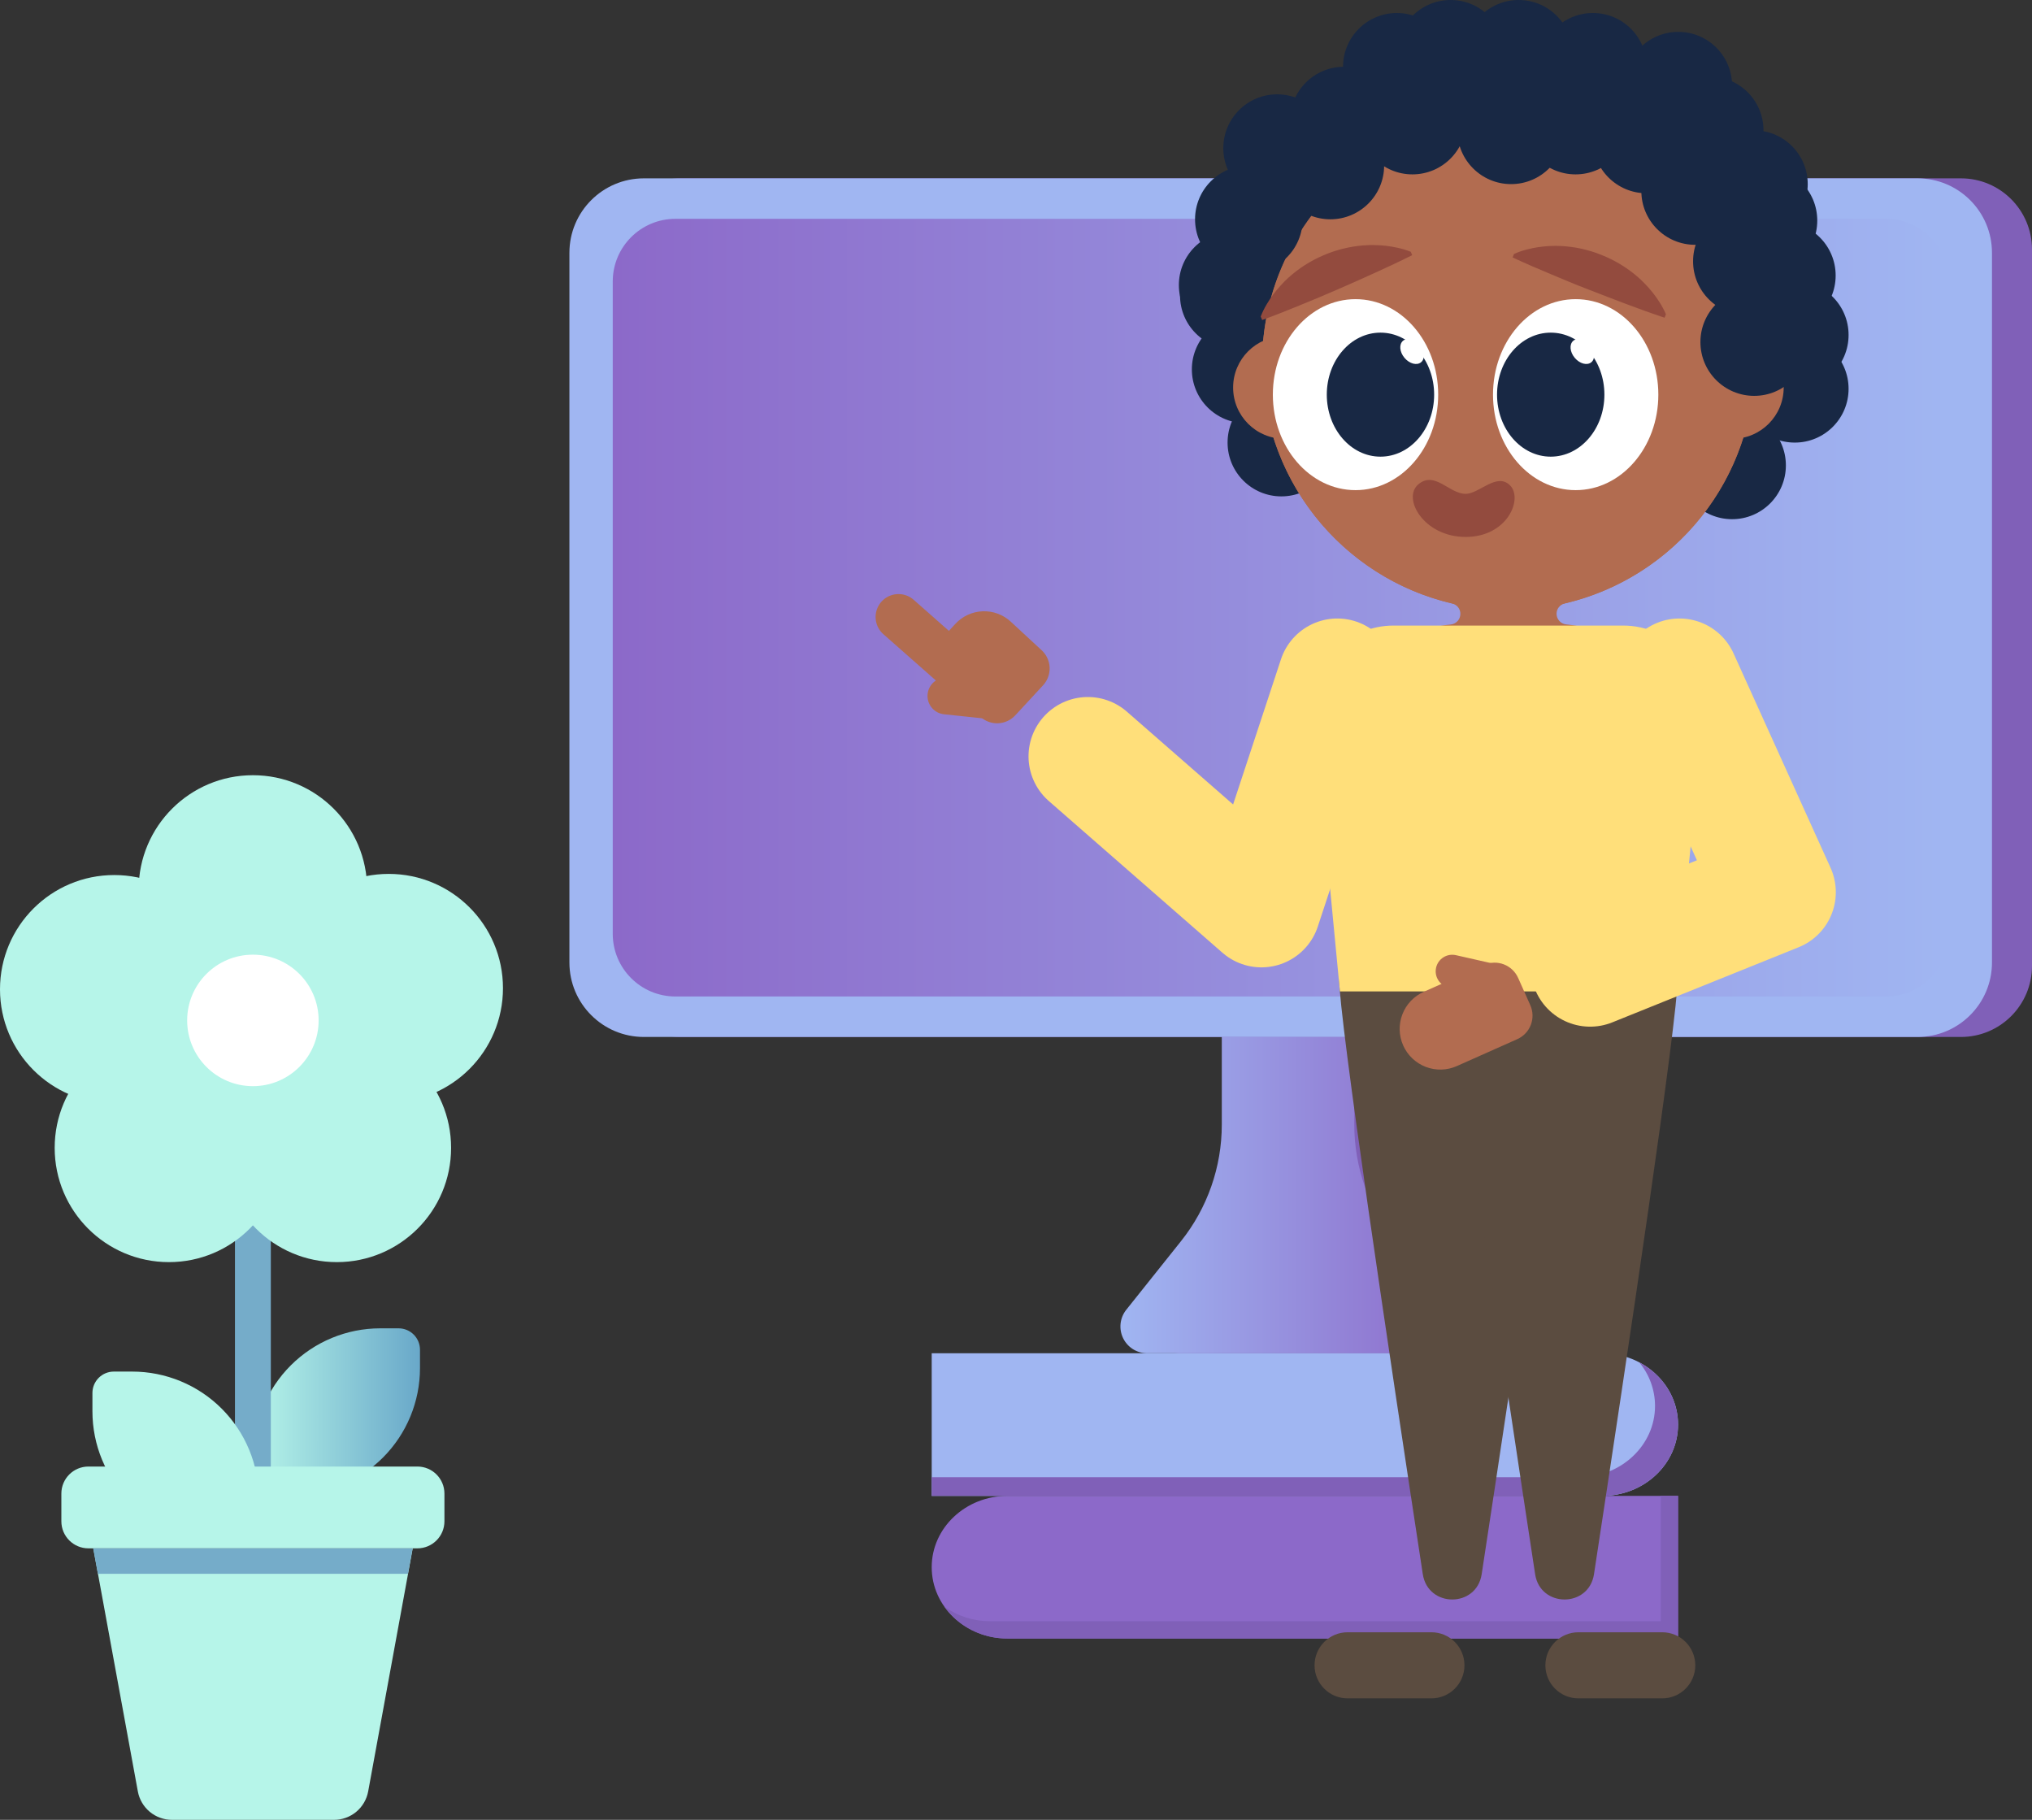 <svg width="670" height="600" viewBox="0 0 670 600" fill="none" xmlns="http://www.w3.org/2000/svg">
<rect x="0" y="0" width="670" height="600" fill="#333333" stroke="none"/>
<path d="M125.381 437.949H131.428C132.354 437.949 133.272 438.132 134.128 438.486C134.984 438.841 135.762 439.361 136.417 440.016C137.072 440.671 137.592 441.449 137.946 442.305C138.301 443.161 138.483 444.078 138.483 445.005V451.051C138.483 462.123 134.085 472.741 126.257 480.569C118.428 488.398 107.81 492.796 96.739 492.796H90.692C88.821 492.796 87.026 492.053 85.703 490.729C84.38 489.406 83.637 487.612 83.637 485.74V479.694C83.637 468.622 88.035 458.005 95.863 450.176C103.692 442.347 114.31 437.949 125.381 437.949Z" fill="url(#paint0_linear)"/>
<path d="M83.386 336.432V495.419" stroke="#75ACC9" stroke-width="11.83" stroke-miterlimit="10"/>
<path d="M78.267 507.055H72.22C61.149 507.055 50.531 502.657 42.703 494.828C34.874 486.999 30.476 476.382 30.476 465.31V459.264C30.476 457.392 31.219 455.598 32.542 454.275C33.866 452.951 35.66 452.208 37.532 452.208H43.578C54.648 452.206 65.266 456.601 73.096 464.427C80.925 472.252 85.326 482.868 85.33 493.938V499.984C85.33 500.911 85.148 501.828 84.793 502.684C84.438 503.54 83.919 504.318 83.263 504.973C82.608 505.629 81.831 506.148 80.975 506.503C80.118 506.857 79.201 507.04 78.275 507.04L78.267 507.055Z" fill="url(#paint1_linear)"/>
<path d="M110.099 600.001H56.703C54.026 600.001 51.433 599.062 49.377 597.348C47.32 595.633 45.93 593.252 45.449 590.618L30.764 510.487H136.082L121.397 590.618C120.914 593.259 119.518 595.647 117.453 597.362C115.387 599.077 112.784 600.012 110.099 600.001Z" fill="url(#paint2_linear)"/>
<path d="M137.622 483.517H29.151C24.226 483.517 20.232 487.51 20.232 492.436V501.568C20.232 506.494 24.226 510.487 29.151 510.487H137.622C142.548 510.487 146.541 506.494 146.541 501.568V492.436C146.541 487.51 142.548 483.517 137.622 483.517Z" fill="url(#paint3_linear)"/>
<path d="M30.727 510.487H136.045L134.499 518.891H32.266L30.727 510.487Z" fill="#75ACC9"/>
<path d="M111.064 416.12C131.87 416.12 148.736 399.253 148.736 378.448C148.736 357.643 131.87 340.776 111.064 340.776C90.259 340.776 73.393 357.643 73.393 378.448C73.393 399.253 90.259 416.12 111.064 416.12Z" fill="url(#paint4_linear)"/>
<path d="M55.701 416.12C76.507 416.12 93.373 399.253 93.373 378.448C93.373 357.643 76.507 340.776 55.701 340.776C34.895 340.776 18.029 357.643 18.029 378.448C18.029 399.253 34.895 416.12 55.701 416.12Z" fill="url(#paint5_linear)"/>
<path d="M83.386 330.929C104.192 330.929 121.058 314.063 121.058 293.258C121.058 272.452 104.192 255.586 83.386 255.586C62.581 255.586 45.715 272.452 45.715 293.258C45.715 314.063 62.581 330.929 83.386 330.929Z" fill="url(#paint6_linear)"/>
<path d="M37.672 363.843C58.477 363.843 75.343 346.977 75.343 326.172C75.343 305.366 58.477 288.5 37.672 288.5C16.866 288.5 0 305.366 0 326.172C0 346.977 16.866 363.843 37.672 363.843Z" fill="url(#paint7_linear)"/>
<path d="M128.172 363.467C148.977 363.467 165.843 346.601 165.843 325.796C165.843 304.99 148.977 288.124 128.172 288.124C107.366 288.124 90.5 304.99 90.5 325.796C90.5 346.601 107.366 363.467 128.172 363.467Z" fill="url(#paint8_linear)"/>
<path d="M83.386 358.106C95.357 358.106 105.061 348.402 105.061 336.431C105.061 324.46 95.357 314.756 83.386 314.756C71.415 314.756 61.711 324.46 61.711 336.431C61.711 348.402 71.415 358.106 83.386 358.106Z" fill="white"/>
<path d="M457.628 370.801V335.287H413.954V370.801C413.955 384.757 409.216 398.299 400.513 409.209L382.425 431.878C381.404 433.178 380.769 434.738 380.59 436.38C380.411 438.023 380.697 439.683 381.414 441.171C382.131 442.66 383.251 443.918 384.647 444.802C386.043 445.686 387.658 446.161 389.311 446.174H482.271C483.923 446.161 485.539 445.686 486.935 444.802C488.331 443.918 489.451 442.66 490.168 441.171C490.885 439.683 491.171 438.023 490.992 436.38C490.813 434.738 490.178 433.178 489.157 431.878L471.069 409.209C462.366 398.299 457.627 384.757 457.628 370.801Z" fill="#8060B8"/>
<path d="M446.545 370.801V335.287H402.856V370.801C402.854 384.757 398.112 398.3 389.407 409.209L371.319 431.878C370.299 433.178 369.663 434.738 369.484 436.38C369.306 438.023 369.591 439.683 370.308 441.171C371.025 442.66 372.145 443.918 373.541 444.802C374.937 445.686 376.553 446.161 378.205 446.174H471.173C472.825 446.16 474.439 445.684 475.834 444.799C477.229 443.914 478.348 442.657 479.064 441.168C479.78 439.68 480.065 438.021 479.886 436.379C479.707 434.737 479.072 433.177 478.052 431.878L459.971 409.209C451.274 398.297 446.54 384.755 446.545 370.801Z" fill="url(#paint9_linear)"/>
<path d="M646.561 58.8H224.373C211.43 58.8 200.938 69.292 200.938 82.235V318.451C200.938 331.394 211.43 341.886 224.373 341.886H646.561C659.503 341.886 669.996 331.394 669.996 318.451V82.235C669.996 69.292 659.503 58.8 646.561 58.8Z" fill="#8060B8"/>
<path d="M632.251 58.8H212.302C198.741 58.8 187.747 69.793 187.747 83.355V317.331C187.747 330.892 198.741 341.886 212.302 341.886H632.251C645.812 341.886 656.805 330.892 656.805 317.331V83.355C656.805 69.793 645.812 58.8 632.251 58.8Z" fill="url(#paint10_linear)"/>
<path d="M621.845 72.145H222.71C211.292 72.145 202.036 81.401 202.036 92.819V307.868C202.036 319.285 211.292 328.541 222.71 328.541H621.845C633.263 328.541 642.518 319.285 642.518 307.868V92.819C642.518 81.401 633.263 72.145 621.845 72.145Z" fill="url(#paint11_linear)"/>
<path d="M307.207 446.174H528.31C542.112 446.174 553.299 456.698 553.299 469.683C553.299 482.667 542.112 493.192 528.31 493.192H307.207" fill="url(#paint12_linear)"/>
<path d="M540.499 449.163C543.855 453.197 545.696 458.277 545.706 463.525C545.706 476.502 534.519 487.034 520.717 487.034H307.207V493.191H528.31C542.112 493.191 553.299 482.666 553.299 469.682C553.299 460.866 548.129 453.184 540.499 449.163Z" fill="#8060B8"/>
<path d="M553.299 493.191H332.189C318.394 493.191 307.207 503.716 307.207 516.7C307.207 529.685 318.394 540.209 332.189 540.209H553.299" fill="url(#paint13_linear)"/>
<path d="M547.606 493.191V534.516H326.496C321.087 534.538 315.808 532.867 311.397 529.736C313.778 533.012 316.906 535.672 320.523 537.494C324.14 539.316 328.139 540.247 332.189 540.209H553.299V493.191H547.606Z" fill="#8060B8"/>
<path d="M312.308 208.603L315.019 205.673C317.346 203.158 320.577 201.671 324 201.538C327.424 201.405 330.76 202.638 333.274 204.965L343.475 214.404C345.065 215.875 346.005 217.918 346.089 220.083C346.173 222.247 345.393 224.356 343.922 225.946L334.758 235.849C333.287 237.439 331.244 238.38 329.08 238.464C326.915 238.548 324.806 237.768 323.216 236.297L313.016 226.858C310.501 224.531 309.014 221.3 308.881 217.877C308.748 214.453 309.981 211.117 312.308 208.603Z" fill="#B26C50"/>
<path d="M305.86 228.813C306.029 227.212 306.826 225.744 308.078 224.732C309.329 223.719 310.931 223.245 312.532 223.414L329.319 225.184C329.674 225.222 330 225.399 330.225 225.677C330.45 225.955 330.555 226.311 330.518 226.666L329.527 236.063C329.489 236.419 329.312 236.745 329.034 236.97C328.757 237.195 328.401 237.3 328.045 237.262L311.258 235.492C309.657 235.323 308.189 234.525 307.177 233.274C306.164 232.023 305.69 230.421 305.859 228.82L305.86 228.813Z" fill="#B26C50"/>
<path d="M317.087 221.785L296.259 203.417" stroke="#B26C50" stroke-width="15.11" stroke-linecap="round" stroke-linejoin="round"/>
<path d="M406.817 115.114C416.611 115.114 424.552 107.174 424.552 97.379C424.552 87.585 416.611 79.644 406.817 79.644C397.022 79.644 389.082 87.585 389.082 97.379C389.082 107.174 397.022 115.114 406.817 115.114Z" fill="#182844"/>
<path d="M406.434 111.725C416.229 111.725 424.169 103.785 424.169 93.991C424.169 84.196 416.229 76.256 406.434 76.256C396.639 76.256 388.699 84.196 388.699 93.991C388.699 103.785 396.639 111.725 406.434 111.725Z" fill="#182844"/>
<path d="M591.788 128.179C601.582 128.179 609.522 120.238 609.522 110.444C609.522 100.649 601.582 92.709 591.788 92.709C581.993 92.709 574.053 100.649 574.053 110.444C574.053 120.238 581.993 128.179 591.788 128.179Z" fill="#182844"/>
<path d="M591.788 145.921C601.582 145.921 609.522 137.981 609.522 128.186C609.522 118.391 601.582 110.451 591.788 110.451C581.993 110.451 574.053 118.391 574.053 128.186C574.053 137.981 581.993 145.921 591.788 145.921Z" fill="#182844"/>
<path d="M571.114 171.177C580.908 171.177 588.848 163.236 588.848 153.442C588.848 143.647 580.908 135.707 571.114 135.707C561.319 135.707 553.379 143.647 553.379 153.442C553.379 163.236 561.319 171.177 571.114 171.177Z" fill="#182844"/>
<path d="M422.497 163.656C432.291 163.656 440.231 155.716 440.231 145.921C440.231 136.127 432.291 128.187 422.497 128.187C412.702 128.187 404.762 136.127 404.762 145.921C404.762 155.716 412.702 163.656 422.497 163.656Z" fill="#182844"/>
<path d="M410.72 139.521C420.515 139.521 428.455 131.581 428.455 121.787C428.455 111.992 420.515 104.052 410.72 104.052C400.926 104.052 392.985 111.992 392.985 121.787C392.985 131.581 400.926 139.521 410.72 139.521Z" fill="#182844"/>
<path d="M591.787 111.947C591.787 163.981 549.601 171.176 497.568 171.176C445.534 171.176 403.355 163.981 403.355 111.947C403.575 87.104 413.598 63.353 431.243 45.863C448.888 28.373 472.727 18.561 497.571 18.561C522.416 18.561 546.255 28.373 563.9 45.863C581.545 63.353 591.568 87.104 591.787 111.947Z" fill="#182844"/>
<path d="M421.09 66.572C430.885 66.572 438.825 58.632 438.825 48.837C438.825 39.043 430.885 31.102 421.09 31.102C411.296 31.102 403.355 39.043 403.355 48.837C403.355 58.632 411.296 66.572 421.09 66.572Z" fill="#182844"/>
<path d="M443.111 57.491C452.905 57.491 460.846 49.551 460.846 39.756C460.846 29.962 452.905 22.021 443.111 22.021C433.316 22.021 425.376 29.962 425.376 39.756C425.376 49.551 433.316 57.491 443.111 57.491Z" fill="#182844"/>
<path d="M460.573 39.757C470.367 39.757 478.307 31.817 478.307 22.022C478.307 12.227 470.367 4.287 460.573 4.287C450.778 4.287 442.838 12.227 442.838 22.022C442.838 31.817 450.778 39.757 460.573 39.757Z" fill="#182844"/>
<path d="M478.308 35.47C488.103 35.47 496.043 27.529 496.043 17.735C496.043 7.94 488.103 0 478.308 0C468.513 0 460.573 7.94 460.573 17.735C460.573 27.529 468.513 35.47 478.308 35.47Z" fill="#182844"/>
<path d="M500.742 35.47C510.536 35.47 518.476 27.529 518.476 17.735C518.476 7.94 510.536 0 500.742 0C490.947 0 483.007 7.94 483.007 17.735C483.007 27.529 490.947 35.47 500.742 35.47Z" fill="#182844"/>
<path d="M525.216 39.757C535.011 39.757 542.951 31.817 542.951 22.022C542.951 12.227 535.011 4.287 525.216 4.287C515.422 4.287 507.481 12.227 507.481 22.022C507.481 31.817 515.422 39.757 525.216 39.757Z" fill="#182844"/>
<path d="M553.378 45.979C563.173 45.979 571.113 38.039 571.113 28.244C571.113 18.45 563.173 10.51 553.378 10.51C543.584 10.51 535.644 18.45 535.644 28.244C535.644 38.039 543.584 45.979 553.378 45.979Z" fill="#182844"/>
<path d="M563.726 60.701C573.521 60.701 581.461 52.761 581.461 42.966C581.461 33.172 573.521 25.231 563.726 25.231C553.931 25.231 545.991 33.172 545.991 42.966C545.991 52.761 553.931 60.701 563.726 60.701Z" fill="#182844"/>
<path d="M578.317 78.443C588.111 78.443 596.052 70.503 596.052 60.708C596.052 50.914 588.111 42.974 578.317 42.974C568.522 42.974 560.582 50.914 560.582 60.708C560.582 70.503 568.522 78.443 578.317 78.443Z" fill="#182844"/>
<path d="M581.461 90.456C591.256 90.456 599.196 82.516 599.196 72.721C599.196 62.926 591.256 54.986 581.461 54.986C571.667 54.986 563.727 62.926 563.727 72.721C563.727 82.516 571.667 90.456 581.461 90.456Z" fill="#182844"/>
<path d="M587.524 108.573C597.318 108.573 605.259 100.633 605.259 90.838C605.259 81.044 597.318 73.103 587.524 73.103C577.729 73.103 569.789 81.044 569.789 90.838C569.789 100.633 577.729 108.573 587.524 108.573Z" fill="#182844"/>
<path d="M423.491 144.67C432.826 144.67 440.394 137.103 440.394 127.768C440.394 118.433 432.826 110.865 423.491 110.865C414.156 110.865 406.589 118.433 406.589 127.768C406.589 137.103 414.156 144.67 423.491 144.67Z" fill="#B26C50"/>
<path d="M571.225 144.67C580.56 144.67 588.127 137.103 588.127 127.768C588.127 118.433 580.56 110.865 571.225 110.865C561.89 110.865 554.322 118.433 554.322 127.768C554.322 137.103 561.89 144.67 571.225 144.67Z" fill="#B26C50"/>
<path d="M497.353 201.078C542.202 201.078 578.559 164.721 578.559 119.872C578.559 75.023 542.202 38.666 497.353 38.666C452.505 38.666 416.147 75.023 416.147 119.872C416.147 164.721 452.505 201.078 497.353 201.078Z" fill="#B26C50"/>
<path d="M578.566 119.909C578.565 98.445 570.066 77.855 554.928 62.638C539.79 47.421 519.244 38.816 497.78 38.703C453.421 38.475 416.692 74.541 416.155 118.893C415.925 137.39 422.015 155.411 433.418 169.976C444.822 184.542 460.855 194.779 478.867 198.994C479.63 199.178 480.308 199.616 480.791 200.235C481.274 200.854 481.533 201.619 481.526 202.404C481.519 203.292 481.18 204.145 480.574 204.794C479.968 205.443 479.141 205.841 478.256 205.909C469.325 206.733 461.023 210.862 454.977 217.487C448.931 224.112 445.576 232.756 445.57 241.725C445.569 246.452 446.5 251.133 448.308 255.501C450.116 259.869 452.767 263.837 456.11 267.18C459.452 270.523 463.42 273.175 467.787 274.984C472.155 276.794 476.835 277.725 481.563 277.725H513.232C522.78 277.725 531.936 273.932 538.688 267.181C545.439 260.43 549.232 251.273 549.232 241.725C549.232 232.745 545.876 224.089 539.821 217.457C533.767 210.825 525.452 206.696 516.509 205.88C515.623 205.812 514.795 205.414 514.189 204.765C513.582 204.116 513.24 203.263 513.232 202.374C513.229 201.587 513.492 200.821 513.979 200.202C514.465 199.583 515.147 199.147 515.913 198.964C533.738 194.777 549.625 184.691 560.998 170.341C572.371 155.991 578.562 138.219 578.566 119.909Z" fill="#B26C50"/>
<path d="M483.257 162.824C487.742 162.824 493.516 155.643 497.891 160.018C502.266 164.392 497.111 177.031 483.257 177.031C469.404 177.031 462.223 164.23 467.665 159.679C473.108 155.127 477.837 162.824 483.257 162.824Z" fill="#934B3E"/>
<path d="M446.949 161.601C462.003 161.601 474.207 147.505 474.207 130.116C474.207 112.727 462.003 98.631 446.949 98.631C431.895 98.631 419.691 112.727 419.691 130.116C419.691 147.505 431.895 161.601 446.949 161.601Z" fill="white"/>
<path d="M455.175 150.561C464.949 150.561 472.872 141.407 472.872 130.116C472.872 118.824 464.949 109.671 455.175 109.671C445.4 109.671 437.477 118.824 437.477 130.116C437.477 141.407 445.4 150.561 455.175 150.561Z" fill="#182844"/>
<path d="M468.572 119.426C469.95 118.266 469.735 115.741 468.091 113.786C466.447 111.831 463.996 111.187 462.617 112.347C461.238 113.507 461.453 116.032 463.097 117.987C464.742 119.942 467.193 120.586 468.572 119.426Z" fill="white"/>
<path d="M519.537 161.601C534.591 161.601 546.795 147.505 546.795 130.116C546.795 112.727 534.591 98.631 519.537 98.631C504.483 98.631 492.279 112.727 492.279 130.116C492.279 147.505 504.483 161.601 519.537 161.601Z" fill="white"/>
<path d="M511.311 150.561C521.086 150.561 529.009 141.407 529.009 130.116C529.009 118.824 521.086 109.671 511.311 109.671C501.537 109.671 493.613 118.824 493.613 130.116C493.613 141.407 501.537 150.561 511.311 150.561Z" fill="#182844"/>
<path d="M524.711 119.425C526.09 118.265 525.875 115.74 524.231 113.785C522.586 111.83 520.136 111.186 518.757 112.346C517.378 113.506 517.593 116.031 519.237 117.986C520.881 119.941 523.332 120.585 524.711 119.425Z" fill="white"/>
<path d="M499.195 83.74C500.547 83.129 501.949 82.636 503.385 82.267C504.686 81.931 506.004 81.663 507.333 81.464C507.974 81.368 508.6 81.309 509.233 81.236C509.866 81.162 510.47 81.155 511.096 81.11C512.303 81.044 513.513 81.044 514.72 81.11C519.299 81.339 523.808 82.335 528.058 84.056C532.321 85.744 536.278 88.123 539.768 91.097C540.692 91.881 541.572 92.715 542.405 93.594C543.259 94.47 544.091 95.428 544.901 96.429C545.739 97.477 546.516 98.571 547.229 99.707C548.028 100.95 548.72 102.258 549.298 103.618L548.849 104.752C546.713 104.052 544.599 103.279 542.478 102.542L536.152 100.215C531.939 98.654 527.771 96.989 523.573 95.384C519.375 93.778 515.235 92.033 511.096 90.287L504.895 87.65C502.848 86.73 500.778 85.846 498.745 84.889L499.195 83.74ZM415.684 104.369C416.22 102.989 416.871 101.656 417.628 100.384C418.305 99.227 419.043 98.106 419.837 97.026C420.228 96.51 420.633 96.024 421.023 95.553C421.414 95.082 421.841 94.618 422.253 94.146C423.056 93.24 423.91 92.379 424.809 91.569C428.204 88.49 432.09 86.001 436.305 84.204C440.512 82.381 444.992 81.266 449.562 80.904C450.77 80.803 451.982 80.768 453.193 80.801C454.423 80.801 455.683 80.904 456.964 81.037C458.296 81.193 459.618 81.419 460.926 81.714C462.371 82.029 463.788 82.463 465.161 83.01L465.64 84.13C463.637 85.146 461.597 86.096 459.579 87.076L453.458 89.904C449.378 91.782 445.246 93.587 441.144 95.384C437.042 97.181 432.881 98.911 428.72 100.605L422.467 103.124C420.368 103.92 418.283 104.759 416.17 105.518L415.684 104.369Z" fill="#934B3E"/>
<path d="M438.649 72.302C448.443 72.302 456.384 64.362 456.384 54.567C456.384 44.772 448.443 36.832 438.649 36.832C428.854 36.832 420.914 44.772 420.914 54.567C420.914 64.362 428.854 72.302 438.649 72.302Z" fill="#182844"/>
<path d="M465.714 57.491C475.509 57.491 483.449 49.551 483.449 39.756C483.449 29.962 475.509 22.021 465.714 22.021C455.92 22.021 447.979 29.962 447.979 39.756C447.979 49.551 455.92 57.491 465.714 57.491Z" fill="#182844"/>
<path d="M498.246 60.701C508.04 60.701 515.98 52.761 515.98 42.966C515.98 33.172 508.04 25.231 498.246 25.231C488.451 25.231 480.511 33.172 480.511 42.966C480.511 52.761 488.451 60.701 498.246 60.701Z" fill="#182844"/>
<path d="M519.499 57.491C529.294 57.491 537.234 49.551 537.234 39.756C537.234 29.962 529.294 22.021 519.499 22.021C509.705 22.021 501.765 29.962 501.765 39.756C501.765 49.551 509.705 57.491 519.499 57.491Z" fill="#182844"/>
<path d="M542.907 63.722C552.701 63.722 560.641 55.782 560.641 45.988C560.641 36.193 552.701 28.253 542.907 28.253C533.112 28.253 525.172 36.193 525.172 45.988C525.172 55.782 533.112 63.722 542.907 63.722Z" fill="#182844"/>
<path d="M558.925 80.712C568.72 80.712 576.66 72.772 576.66 62.977C576.66 53.182 568.72 45.242 558.925 45.242C549.131 45.242 541.19 53.182 541.19 62.977C541.19 72.772 549.131 80.712 558.925 80.712Z" fill="#182844"/>
<path d="M575.983 103.883C585.777 103.883 593.718 95.942 593.718 86.148C593.718 76.353 585.777 68.413 575.983 68.413C566.188 68.413 558.248 76.353 558.248 86.148C558.248 95.942 566.188 103.883 575.983 103.883Z" fill="#182844"/>
<path d="M578.405 130.514C588.199 130.514 596.139 122.574 596.139 112.78C596.139 102.985 588.199 95.045 578.405 95.045C568.61 95.045 560.67 102.985 560.67 112.78C560.67 122.574 568.61 130.514 578.405 130.514Z" fill="#182844"/>
<path d="M411.774 90.044C421.568 90.044 429.509 82.104 429.509 72.309C429.509 62.514 421.568 54.574 411.774 54.574C401.979 54.574 394.039 62.514 394.039 72.309C394.039 82.104 401.979 90.044 411.774 90.044Z" fill="#182844"/>
<path d="M516.156 322.283C516.156 336.011 499.599 446.655 488.545 519.015C486.843 530.129 470.869 530.129 469.131 519.015C458.083 446.655 441.52 336.011 441.52 322.283C441.52 317.382 442.485 312.53 444.36 308.002C446.236 303.474 448.984 299.36 452.45 295.895C455.915 292.43 460.029 289.681 464.557 287.806C469.084 285.93 473.937 284.965 478.838 284.965C483.738 284.965 488.591 285.93 493.119 287.806C497.646 289.681 501.76 292.43 505.226 295.895C508.691 299.36 511.44 303.474 513.315 308.002C515.191 312.53 516.156 317.382 516.156 322.283Z" fill="#5B4C40"/>
<path d="M553.195 322.282C553.195 336.011 536.631 446.654 525.577 519.015C523.875 530.128 507.864 530.128 506.17 519.015C495.123 446.654 478.552 336.011 478.552 322.282C478.482 317.337 479.396 312.427 481.24 307.838C483.085 303.249 485.823 299.073 489.296 295.551C492.768 292.029 496.906 289.233 501.468 287.324C506.031 285.416 510.928 284.433 515.873 284.433C520.819 284.433 525.716 285.416 530.278 287.324C534.841 289.233 538.979 292.029 542.451 295.551C545.924 299.073 548.662 303.249 550.506 307.838C552.351 312.427 553.265 317.337 553.195 322.282Z" fill="#5B4C40"/>
<path d="M553.762 223.482L585.748 294.156L524.303 318.925" stroke="#FFDF7A" stroke-width="39.13" stroke-linecap="round" stroke-linejoin="round"/>
<path d="M440.953 223.482L415.927 299.371L358.694 249.37" stroke="#FFDF7A" stroke-width="39.13" stroke-linecap="round" stroke-linejoin="round"/>
<path d="M471.975 538.156H444.334C438.318 538.156 433.441 543.033 433.441 549.049V549.056C433.441 555.072 438.318 559.949 444.334 559.949H471.975C477.991 559.949 482.868 555.072 482.868 549.056V549.049C482.868 543.033 477.991 538.156 471.975 538.156Z" fill="#5B4C40"/>
<path d="M548.084 538.156H520.444C514.428 538.156 509.551 543.033 509.551 549.049V549.056C509.551 555.072 514.428 559.949 520.444 559.949H548.084C554.1 559.949 558.977 555.072 558.977 549.056V549.049C558.977 543.033 554.1 538.156 548.084 538.156Z" fill="#5B4C40"/>
<path d="M535.231 206.247H459.446C455.751 206.247 452.097 207.019 448.719 208.513C445.34 210.007 442.311 212.191 439.826 214.925C437.341 217.658 435.454 220.881 434.287 224.386C433.12 227.892 432.699 231.602 433.05 235.28L441.807 326.863H552.87L561.619 235.309C561.975 231.63 561.557 227.917 560.392 224.408C559.228 220.9 557.342 217.674 554.858 214.937C552.373 212.201 549.343 210.014 545.963 208.517C542.583 207.021 538.927 206.247 535.231 206.247Z" fill="#FFDF7A"/>
<path d="M500.568 322.413L504.581 331.421C505.033 332.438 505.28 333.534 505.309 334.647C505.337 335.76 505.146 336.868 504.746 337.907C504.347 338.946 503.746 339.896 502.979 340.703C502.213 341.51 501.294 342.158 500.277 342.61L480.363 351.48C477.116 352.927 473.427 353.024 470.108 351.751C466.788 350.477 464.111 347.938 462.665 344.69C461.218 341.443 461.121 337.754 462.394 334.435C463.668 331.115 466.207 328.438 469.455 326.992L489.369 318.121C491.423 317.206 493.756 317.145 495.855 317.95C497.954 318.756 499.647 320.362 500.562 322.416L500.568 322.413Z" fill="#B26C50"/>
<path d="M495.729 319.713L493.855 327.995C493.82 328.15 493.755 328.296 493.663 328.426C493.571 328.555 493.455 328.665 493.321 328.75C493.187 328.835 493.038 328.892 492.881 328.919C492.725 328.946 492.565 328.941 492.41 328.906L477.634 325.563C476.222 325.244 474.995 324.376 474.223 323.152C473.451 321.928 473.196 320.447 473.516 319.036C473.835 317.624 474.702 316.397 475.926 315.625C477.15 314.852 478.631 314.598 480.043 314.917L494.819 318.261C494.974 318.296 495.121 318.361 495.251 318.453C495.381 318.546 495.491 318.662 495.576 318.797C495.66 318.932 495.718 319.083 495.744 319.24C495.77 319.397 495.765 319.557 495.729 319.713Z" fill="#B26C50"/>
<defs>
<linearGradient id="paint0_linear" x1="83.644" y1="465.369" x2="138.483" y2="465.369" gradientUnits="userSpaceOnUse">
<stop stop-color="#B6F5E9"/>
<stop offset="1" stop-color="#69A8C9"/>
</linearGradient>
<linearGradient id="paint1_linear" x1="-742082" y1="45394.7" x2="-746167" y2="45394.7" gradientUnits="userSpaceOnUse">
<stop stop-color="#B6F5E9"/>
<stop offset="1" stop-color="#69A8C9"/>
</linearGradient>
<linearGradient id="paint2_linear" x1="60244.6" y1="83050" x2="75304.1" y2="83050" gradientUnits="userSpaceOnUse">
<stop stop-color="#B6F5E9"/>
<stop offset="1" stop-color="#69A8C9"/>
</linearGradient>
<linearGradient id="paint3_linear" x1="70434.8" y1="23219.8" x2="92095.5" y2="23219.8" gradientUnits="userSpaceOnUse">
<stop stop-color="#B6F5E9"/>
<stop offset="1" stop-color="#69A8C9"/>
</linearGradient>
<linearGradient id="paint4_linear" x1="-811072" y1="741811" x2="-817316" y2="746331" gradientUnits="userSpaceOnUse">
<stop stop-color="#B6F5E9"/>
<stop offset="1" stop-color="#69A8C9"/>
</linearGradient>
<linearGradient id="paint5_linear" x1="-1.05793e+06" y1="109135" x2="-1.06417e+06" y2="104615" gradientUnits="userSpaceOnUse">
<stop stop-color="#B6F5E9"/>
<stop offset="1" stop-color="#69A8C9"/>
</linearGradient>
<linearGradient id="paint6_linear" x1="44654.2" y1="42927.8" x2="52362.6" y2="42927.8" gradientUnits="userSpaceOnUse">
<stop stop-color="#B6F5E9"/>
<stop offset="1" stop-color="#69A8C9"/>
</linearGradient>
<linearGradient id="paint7_linear" x1="-530242" y1="-325402" x2="-527860" y2="-332733" gradientUnits="userSpaceOnUse">
<stop stop-color="#B6F5E9"/>
<stop offset="1" stop-color="#69A8C9"/>
</linearGradient>
<linearGradient id="paint8_linear" x1="-128124" y1="703514" x2="-125742" y2="710846" gradientUnits="userSpaceOnUse">
<stop stop-color="#B6F5E9"/>
<stop offset="1" stop-color="#69A8C9"/>
</linearGradient>
<linearGradient id="paint9_linear" x1="369.404" y1="390.73" x2="480.018" y2="390.73" gradientUnits="userSpaceOnUse">
<stop stop-color="#A0B6F2"/>
<stop offset="1" stop-color="#8C69C9"/>
</linearGradient>
<linearGradient id="paint10_linear" x1="368366" y1="147114" x2="667100" y2="147114" gradientUnits="userSpaceOnUse">
<stop stop-color="#A0B6F2"/>
<stop offset="1" stop-color="#8C69C9"/>
</linearGradient>
<linearGradient id="paint11_linear" x1="202.036" y1="200.347" x2="642.518" y2="200.347" gradientUnits="userSpaceOnUse">
<stop stop-color="#8C69C9"/>
<stop offset="1" stop-color="#A0B6F2"/>
</linearGradient>
<linearGradient id="paint12_linear" x1="233388" y1="42064.9" x2="315618" y2="42064.9" gradientUnits="userSpaceOnUse">
<stop stop-color="#A0B6F2"/>
<stop offset="1" stop-color="#8C69C9"/>
</linearGradient>
<linearGradient id="paint13_linear" x1="-3.51573e+06" y1="45113.5" x2="-3.4335e+06" y2="45113.5" gradientUnits="userSpaceOnUse">
<stop stop-color="#A0B6F2"/>
<stop offset="1" stop-color="#8C69C9"/>
</linearGradient>
</defs>
</svg>
